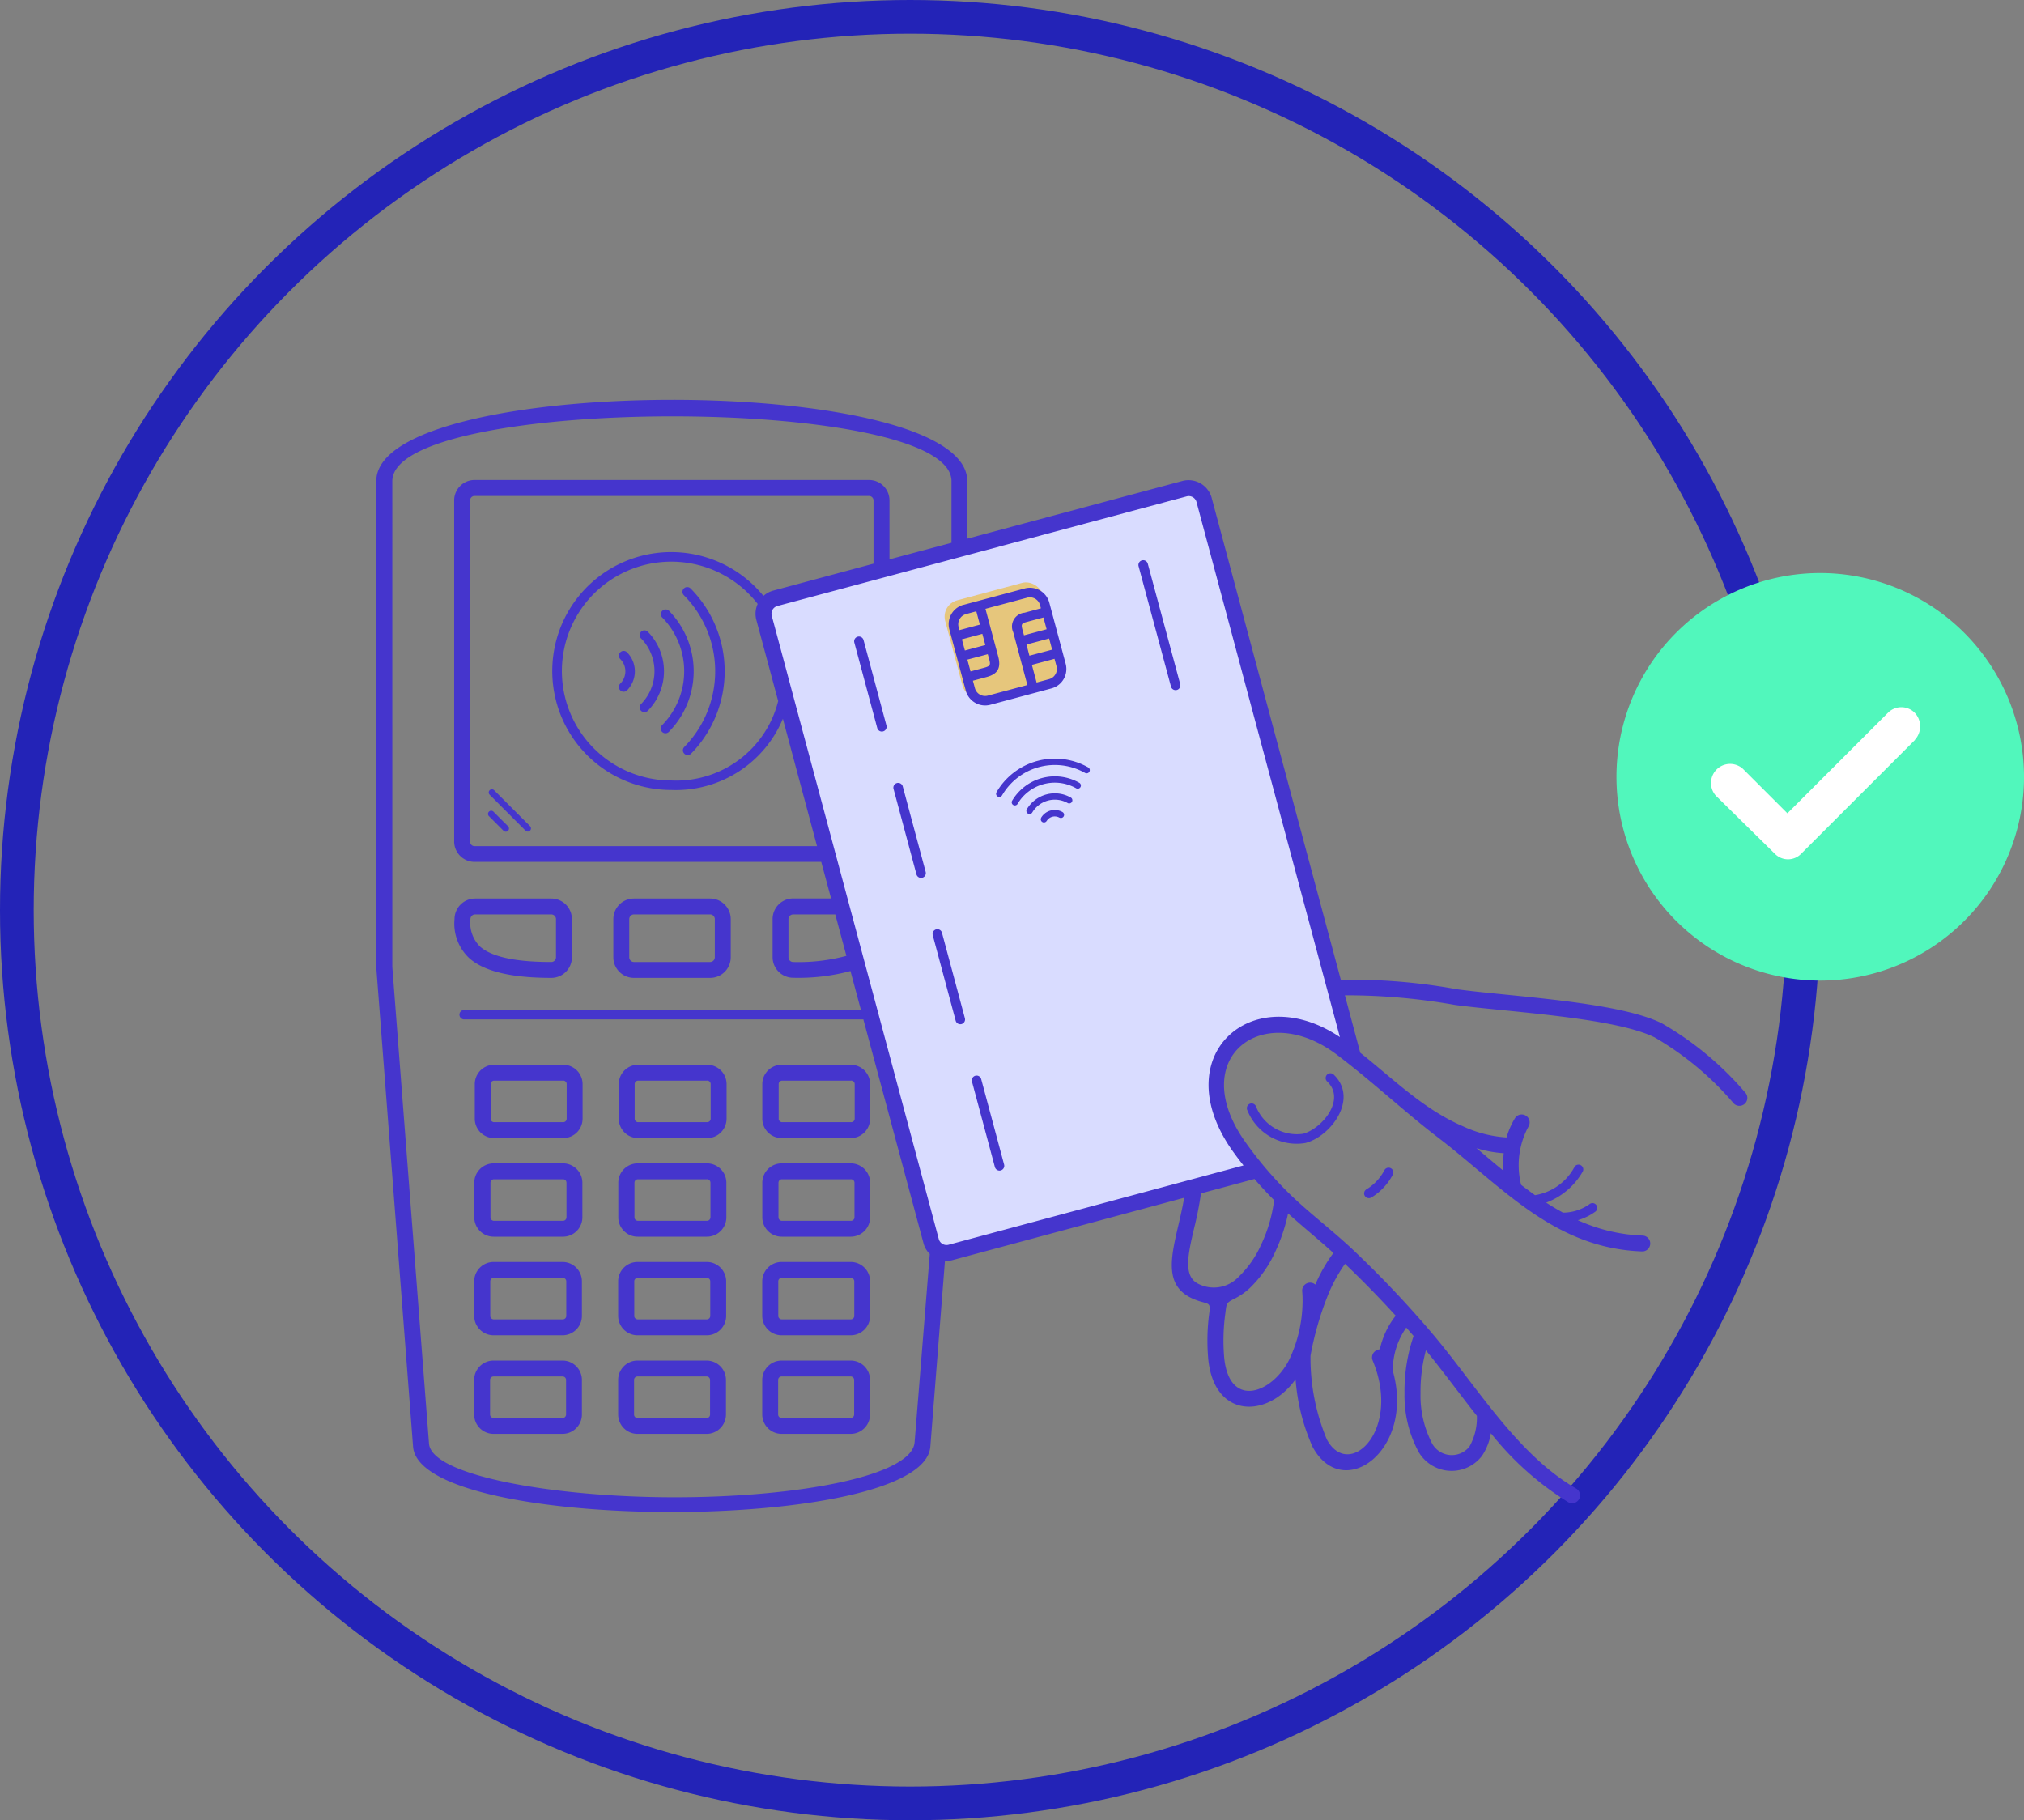 <svg xmlns="http://www.w3.org/2000/svg" width="120.09" height="108" viewBox="0 0 120.09 108">
  <rect x="0" y="0" width="120.09" height="108" fill="#808080" stroke="none"/>
  <g id="Group_46513" data-name="Group 46513" transform="translate(-21493 8095)">
    <g id="Group_1153" data-name="Group 1153" transform="translate(9 19)">
      <g id="Ellipse_219" data-name="Ellipse 219" transform="translate(21484 -8114)" fill="none" stroke="#2323b7" stroke-width="2">
        <circle cx="54" cy="54" r="54" stroke="none"/>
        <circle cx="54" cy="54" r="53" fill="none"/>
      </g>
      <g id="Group_11" data-name="Group 11" transform="translate(15575.496 -8990)">
        <path id="Path_18652" data-name="Path 18652" d="M5953.969,911.751l24.909-6.8,1.154.389.412,1.779,8.269,31.357-1.8-1.083-1.751-.516h-1.837l-.628.516-1.6,1.083-.418,1.815.683,2.538,1.339,2.245v.359l-17.057,4.652h-1.165l-.829-.286-9.674-36.846-.212-.634Z" fill="#d9dcff"/>
        <rect id="Rectangle_5974" data-name="Rectangle 5974" width="6" height="6" rx="1" transform="matrix(0.966, -0.259, 0.259, 0.966, 5964.326, 911.879)" fill="#e6c67c"/>
        <path id="np_hand-holding-secured-credit-card-over-pos-terminal_2326747_000000" d="M37.241,63.373,36.373,74.4c-.407,5.167-30.29,5.17-30.69,0L3.5,45.972l0-.034V17.107c0-6.411,35.064-6.448,35.064,0v3.417L51.33,17.1a1.423,1.423,0,0,1,1.736,1l7.661,28.592a35.346,35.346,0,0,1,6.9.567c3.192.434,9.544.728,12.149,2.02a18.885,18.885,0,0,1,4.941,4.1.47.47,0,0,1-.677.653,18.052,18.052,0,0,0-4.682-3.913c-2.413-1.2-8.847-1.521-11.858-1.931a37,37,0,0,0-6.53-.571l.912,3.41c1.982,1.572,3.756,3.356,6.107,4.367a7.178,7.178,0,0,0,2.573.656,4.748,4.748,0,0,1,.509-1.155.471.471,0,0,1,.806.485,4.8,4.8,0,0,0-.451,3.482c.273.208.547.413.824.612a3.242,3.242,0,0,0,2.358-1.7.282.282,0,0,1,.475.3,4.184,4.184,0,0,1-2.17,1.842c.325.212.656.41,1,.595A2.731,2.731,0,0,0,75.494,60a.282.282,0,0,1,.335.454,3.471,3.471,0,0,1-1.035.506,10.15,10.15,0,0,0,3.841.912.47.47,0,0,1-.034.94c-5.252-.185-8.331-3.875-12.145-6.79-1.777-1.36-3.482-2.935-5.259-4.336-.01-.007-.021-.017-.031-.024-.229-.181-.448-.349-.653-.506-4.4-3.352-9.062.195-5.386,5.252a22.345,22.345,0,0,0,2.727,3.151c1.158,1.094,2.44,2.064,3.605,3.164a62.531,62.531,0,0,1,4.654,4.911c.724.851,1.425,1.77,2.136,2.7,1.9,2.488,3.872,5.064,6.438,6.544a.469.469,0,0,1-.468.813A17.759,17.759,0,0,1,69.633,73.6a3.424,3.424,0,0,1-.516,1.326,2.266,2.266,0,0,1-3.868-.4,7.045,7.045,0,0,1-.742-3.281,10.122,10.122,0,0,1,.54-3.414c-.144-.164-.287-.331-.434-.5a4.407,4.407,0,0,0-.8,2.57c1.333,4.726-2.966,7.836-4.76,4.507A11.976,11.976,0,0,1,58.045,70.4c-1.671,2.334-4.808,2.331-5.177-1.158a12.287,12.287,0,0,1,.062-2.816c.068-.5-.021-.5-.407-.608a3.915,3.915,0,0,1-.632-.226c-1.633-.765-1.251-2.406-.793-4.364.12-.516.246-1.056.335-1.6l-13.744,3.7a1.341,1.341,0,0,1-.448.044Zm33.154-6.387a6.935,6.935,0,0,1-1.616-.3c.533.448,1.063.9,1.6,1.34a6.454,6.454,0,0,1,.014-1.035ZM43.272,37.276a.188.188,0,0,1-.325-.188l0-.007a.936.936,0,0,1,1.268-.338l.01.007a.188.188,0,0,1-.188.325l-.007,0a.563.563,0,0,0-.755.2l0,.007Zm-.854-.5a.188.188,0,0,1-.325-.188,1.928,1.928,0,0,1,2.624-.7.188.188,0,0,1-.188.325,1.556,1.556,0,0,0-2.112.564Zm-.871-.509a.188.188,0,0,1-.325-.188,2.943,2.943,0,0,1,4-1.066.188.188,0,0,1-.188.325,2.569,2.569,0,0,0-3.489.929Zm-.919-.513a.189.189,0,0,1-.328-.188,4.008,4.008,0,0,1,5.44-1.473.189.189,0,0,1-.188.328,3.627,3.627,0,0,0-4.924,1.336Zm-1.169-9.582-1.213.325.178.663,1.213-.325ZM38.1,25.951l1.213-.325-.212-.793L38.491,25a.626.626,0,0,0-.441.762Zm1.681,1.428L38.57,27.7l.188.7.817-.219c.376-.1.376-.181.284-.53Zm-.137-2.693.608,2.273.147.55c.174.653.007,1.039-.683,1.223l-.817.219.12.444a.626.626,0,0,0,.762.441l2.351-.629-.677-2.525-.161-.6a.821.821,0,0,1,.673-1.165l.967-.26-.051-.191a.623.623,0,0,0-.762-.441l-2.481.663Zm2.607,2.782L43.6,27.11l-.178-.663-1.343.359Zm1.49.185-1.343.359.28,1.046.742-.2a.623.623,0,0,0,.441-.762Zm-1.811-1.394,1.343-.359-.188-.7-.971.26c-.331.089-.362.137-.273.472Zm6.8-4.1a.283.283,0,0,1,.547-.147L51.2,29.153a.283.283,0,0,1-.547.147ZM38.344,24.451l3.636-.974a1.19,1.19,0,0,1,1.452.841l.974,3.636a1.19,1.19,0,0,1-.841,1.452l-3.636.974a1.19,1.19,0,0,1-1.452-.841L37.5,25.9a1.19,1.19,0,0,1,.841-1.452Zm.5,28.285a.283.283,0,0,1,.547-.147l1.36,5.071a.283.283,0,0,1-.547.147Zm-2.327-8.683a.283.283,0,0,1,.547-.147l1.36,5.071a.283.283,0,0,1-.547.147Zm-2.327-8.683a.283.283,0,0,1,.547-.147l1.36,5.071a.283.283,0,0,1-.547.147Zm-2.327-8.683a.283.283,0,0,1,.547-.147l1.36,5.071a.283.283,0,0,1-.547.147Zm5.765-5.905v-3.67c0-5.143-33.178-5.112-33.178,0V45.928L6.628,74.216c.147,1.92,7.484,3.175,14.469,3.185,7.388.014,14.185-1.261,14.343-3.263l.9-11.174a1.4,1.4,0,0,1-.372-.639L32.4,49.048H8.716a.282.282,0,0,1,0-.564H32.254l-.619-2.307a11.9,11.9,0,0,1-3.4.4,1.223,1.223,0,0,1-1.22-1.22V43.089a1.223,1.223,0,0,1,1.22-1.22h2.249L29.9,39.7H9.331a1.212,1.212,0,0,1-1.21-1.21V18.252a1.212,1.212,0,0,1,1.21-1.21H32.739a1.212,1.212,0,0,1,1.21,1.21v3.5l3.677-.984ZM55.608,58.514l-3.175.854a20.7,20.7,0,0,1-.41,2.078c-.362,1.555-.666,2.86.273,3.3a2.026,2.026,0,0,0,2.385-.441A6.037,6.037,0,0,0,56,62.413a8.71,8.71,0,0,0,.772-2.642q-.6-.6-1.162-1.254ZM31.393,45.276l-.66-2.457h-2.5a.28.28,0,0,0-.277.277v2.269a.28.28,0,0,0,.277.277,10.951,10.951,0,0,0,3.161-.366Zm-1.743-6.51-2.026-7.559A6.883,6.883,0,0,1,21,35.434a7.057,7.057,0,1,1,5.471-11.513,1.439,1.439,0,0,1,.578-.314l5.953-1.6V18.256a.269.269,0,0,0-.267-.267H9.331a.269.269,0,0,0-.267.267V38.5a.269.269,0,0,0,.267.267H29.647Zm-2.3-8.591-1.3-4.829a1.411,1.411,0,0,1,.079-.95A6.491,6.491,0,1,0,21,34.87a6.234,6.234,0,0,0,6.342-4.7ZM60.676,50.108l-8.509-31.76a.476.476,0,0,0-.581-.335Q39.443,21.268,27.3,24.519a.476.476,0,0,0-.335.581l9.91,36.981a.476.476,0,0,0,.581.335l17.5-4.706c-.2-.249-.39-.5-.574-.755-4.149-5.707,1.08-10.361,6.3-6.852Zm5.1,18.576a9.467,9.467,0,0,0-.318,2.56,6.111,6.111,0,0,0,.622,2.833,1.337,1.337,0,0,0,2.276.321,3.436,3.436,0,0,0,.444-1.832c-.437-.55-.861-1.107-1.285-1.661-.581-.759-1.155-1.51-1.736-2.221Zm-3.233-9.076a.282.282,0,0,1-.3-.478,2.872,2.872,0,0,0,1.07-1.135.281.281,0,0,1,.5.26,3.426,3.426,0,0,1-1.268,1.353Zm-7.361-5.17a.281.281,0,0,1,.506-.246,2.611,2.611,0,0,0,2.8,1.64c1.1-.29,2.58-2.023,1.418-3.113a.282.282,0,0,1,.386-.41c1.51,1.422-.123,3.66-1.661,4.07a3.15,3.15,0,0,1-3.448-1.941ZM63.1,68.389a4.874,4.874,0,0,1,.885-1.763c-.967-1.059-1.968-2.088-3.007-3.076a9.088,9.088,0,0,0-1.063,1.982A18.44,18.44,0,0,0,58.93,69,12.51,12.51,0,0,0,59.9,73.97c1.312,2.437,4.449-.533,2.717-4.685a.471.471,0,0,1,.253-.615c.236-.1.144.031.229-.28Zm-3.882-3.615a9.26,9.26,0,0,1,1.07-1.869c-.882-.81-1.811-1.548-2.689-2.348a10.211,10.211,0,0,1-.748,2.249A6.983,6.983,0,0,1,55.314,65a3.743,3.743,0,0,1-.817.578c-.591.294-.537.294-.619.906a11.77,11.77,0,0,0-.065,2.665c.318,3,2.823,2.1,3.844.106a8.133,8.133,0,0,0,.8-3.38,5.852,5.852,0,0,0-.021-.7.473.473,0,0,1,.431-.509.464.464,0,0,1,.342.109ZM17.977,27.666a.282.282,0,0,1,.4-.4l.014.014a1.6,1.6,0,0,1,0,2.228l-.014.014a.282.282,0,0,1-.4-.4l.01-.01a1.027,1.027,0,0,0,0-1.435l-.01-.01Zm1.234-1.22a.282.282,0,0,1,.4-.4,3.343,3.343,0,0,1,0,4.688.282.282,0,0,1-.4-.4,2.778,2.778,0,0,0,0-3.892Zm1.258-1.24a.282.282,0,0,1,.4-.4,5.122,5.122,0,0,1-.01,7.18.282.282,0,0,1-.4-.4,4.554,4.554,0,0,0,.01-6.383ZM21.75,23.88a.282.282,0,0,1,.4-.4,6.982,6.982,0,0,1,.027,9.8.282.282,0,0,1-.4-.4,6.41,6.41,0,0,0-.027-9ZM12.629,37.586a.189.189,0,0,1-.267.267L10.22,35.71a.189.189,0,0,1,.267-.267Zm-1.305.007a.189.189,0,0,1-.267.267l-.878-.878a.189.189,0,0,1,.267-.267Zm2.563,5.225H9.362a.28.28,0,0,0-.277.277,1.991,1.991,0,0,0,.567,1.627c.6.53,1.825.919,4.234.919a.28.28,0,0,0,.277-.277V43.095a.28.28,0,0,0-.277-.277Zm-4.524-.943h4.524a1.223,1.223,0,0,1,1.22,1.22v2.269a1.223,1.223,0,0,1-1.22,1.22c-2.672,0-4.09-.489-4.853-1.155a2.8,2.8,0,0,1-.892-2.334A1.223,1.223,0,0,1,9.362,41.875Zm9.424,0h4.524a1.223,1.223,0,0,1,1.22,1.22v2.269a1.223,1.223,0,0,1-1.22,1.22H18.786a1.223,1.223,0,0,1-1.22-1.22V43.095A1.223,1.223,0,0,1,18.786,41.875Zm4.524.943H18.786a.28.28,0,0,0-.277.277v2.269a.28.28,0,0,0,.277.277h4.524a.28.28,0,0,0,.277-.277V43.095A.28.28,0,0,0,23.311,42.818Zm4.237,26.47h4.1a1.151,1.151,0,0,1,1.148,1.148V72.49a1.151,1.151,0,0,1-1.148,1.148h-4.1A1.151,1.151,0,0,1,26.4,72.49V70.437a1.151,1.151,0,0,1,1.148-1.148Zm4.1.943h-4.1a.206.206,0,0,0-.205.205V72.49a.206.206,0,0,0,.205.205h4.1a.206.206,0,0,0,.205-.205V70.437A.206.206,0,0,0,31.645,70.231ZM19,69.288h4.1a1.151,1.151,0,0,1,1.148,1.148V72.49A1.151,1.151,0,0,1,23.1,73.639H19a1.151,1.151,0,0,1-1.148-1.148V70.437A1.151,1.151,0,0,1,19,69.288Zm4.1.943H19a.206.206,0,0,0-.205.205V72.49A.206.206,0,0,0,19,72.7h4.1a.206.206,0,0,0,.205-.205V70.437A.206.206,0,0,0,23.1,70.231Zm-12.644-.943h4.1A1.151,1.151,0,0,1,15.7,70.437V72.49a1.151,1.151,0,0,1-1.148,1.148h-4.1A1.151,1.151,0,0,1,9.307,72.49V70.437A1.151,1.151,0,0,1,10.455,69.288Zm4.1.943h-4.1a.206.206,0,0,0-.205.205V72.49a.206.206,0,0,0,.205.205h4.1a.206.206,0,0,0,.205-.205V70.437A.206.206,0,0,0,14.553,70.231Zm13-6.793h4.1A1.151,1.151,0,0,1,32.8,64.586V66.64a1.151,1.151,0,0,1-1.148,1.148h-4.1A1.151,1.151,0,0,1,26.4,66.64V64.586a1.151,1.151,0,0,1,1.148-1.148Zm4.1.943h-4.1a.206.206,0,0,0-.205.205V66.64a.206.206,0,0,0,.205.205h4.1a.206.206,0,0,0,.205-.205V64.586A.206.206,0,0,0,31.649,64.381Zm-12.644-.943h4.1a1.151,1.151,0,0,1,1.148,1.148V66.64A1.151,1.151,0,0,1,23.1,67.788h-4.1a1.151,1.151,0,0,1-1.148-1.148V64.586A1.151,1.151,0,0,1,19.005,63.438Zm4.1.943h-4.1a.206.206,0,0,0-.205.205V66.64a.206.206,0,0,0,.205.205h4.1a.206.206,0,0,0,.205-.205V64.586A.206.206,0,0,0,23.1,64.381Zm-12.644-.943h4.1A1.151,1.151,0,0,1,15.7,64.586V66.64a1.151,1.151,0,0,1-1.148,1.148h-4.1A1.151,1.151,0,0,1,9.31,66.64V64.586a1.151,1.151,0,0,1,1.148-1.148Zm4.1.943h-4.1a.206.206,0,0,0-.205.205V66.64a.206.206,0,0,0,.205.205h4.1a.206.206,0,0,0,.205-.205V64.586A.206.206,0,0,0,14.556,64.381Zm13-6.793h4.1A1.151,1.151,0,0,1,32.8,58.736V60.79a1.151,1.151,0,0,1-1.148,1.148h-4.1a1.151,1.151,0,0,1-1.148-1.148V58.736a1.151,1.151,0,0,1,1.148-1.148Zm4.1.943h-4.1a.206.206,0,0,0-.205.205V60.79a.206.206,0,0,0,.205.205h4.1a.206.206,0,0,0,.205-.205V58.736A.206.206,0,0,0,31.652,58.531Zm-12.644-.943h4.1a1.151,1.151,0,0,1,1.148,1.148V60.79a1.151,1.151,0,0,1-1.148,1.148h-4.1A1.151,1.151,0,0,1,17.86,60.79V58.736A1.151,1.151,0,0,1,19.008,57.588Zm4.1.943h-4.1a.206.206,0,0,0-.205.205V60.79a.206.206,0,0,0,.205.205h4.1a.206.206,0,0,0,.205-.205V58.736A.206.206,0,0,0,23.106,58.531Zm-12.644-.943h4.1a1.151,1.151,0,0,1,1.148,1.148V60.79a1.151,1.151,0,0,1-1.148,1.148h-4.1A1.151,1.151,0,0,1,9.314,60.79V58.736a1.151,1.151,0,0,1,1.148-1.148Zm4.1.943h-4.1a.206.206,0,0,0-.205.205V60.79a.206.206,0,0,0,.205.205h4.1a.206.206,0,0,0,.205-.205V58.736A.206.206,0,0,0,14.559,58.531Zm13-6.793h4.1A1.151,1.151,0,0,1,32.8,52.886v2.054a1.151,1.151,0,0,1-1.148,1.148h-4.1a1.151,1.151,0,0,1-1.148-1.148V52.886a1.151,1.151,0,0,1,1.148-1.148Zm4.1.943h-4.1a.206.206,0,0,0-.205.205v2.054a.206.206,0,0,0,.205.205h4.1a.206.206,0,0,0,.205-.205V52.886A.206.206,0,0,0,31.655,52.68Zm-12.644-.943h4.1a1.151,1.151,0,0,1,1.148,1.148v2.054a1.151,1.151,0,0,1-1.148,1.148h-4.1a1.151,1.151,0,0,1-1.148-1.148V52.886A1.151,1.151,0,0,1,19.012,51.737Zm4.1.943h-4.1a.206.206,0,0,0-.205.205v2.054a.206.206,0,0,0,.205.205h4.1a.206.206,0,0,0,.205-.205V52.886A.206.206,0,0,0,23.109,52.68Zm-12.644-.943h4.1a1.151,1.151,0,0,1,1.148,1.148v2.054a1.151,1.151,0,0,1-1.148,1.148h-4.1a1.151,1.151,0,0,1-1.148-1.148V52.886a1.151,1.151,0,0,1,1.148-1.148Zm4.1.943h-4.1a.206.206,0,0,0-.205.205v2.054a.206.206,0,0,0,.205.205h4.1a.206.206,0,0,0,.205-.205V52.886A.206.206,0,0,0,14.563,52.68Z" transform="translate(5927.33 887.437)" fill="#4535cd"/>
      </g>
    </g>
    <g id="Group_1154" data-name="Group 1154" transform="translate(-12.09 37)">
      <g id="Ellipse_220" data-name="Ellipse 220" transform="translate(21605 -8095)" fill="#fff" stroke="#707070" stroke-width="1">
        <circle cx="9" cy="9" r="9" stroke="none"/>
        <circle cx="9" cy="9" r="8.5" fill="none"/>
      </g>
      <path id="np_done_1276366_000000" d="M20.09,7A12.09,12.09,0,1,0,32.18,19.09,12.108,12.108,0,0,0,20.09,7Zm5.623,9.9-6.748,6.748a1.088,1.088,0,0,1-1.575,0L13.9,20.214a1.133,1.133,0,0,1,1.6-1.6l2.642,2.642,5.96-5.96a1.119,1.119,0,0,1,1.6,0,1.172,1.172,0,0,1,0,1.6Z" transform="translate(21593 -8105)" fill="#51f7bc"/>
    </g>
  </g>
</svg>
